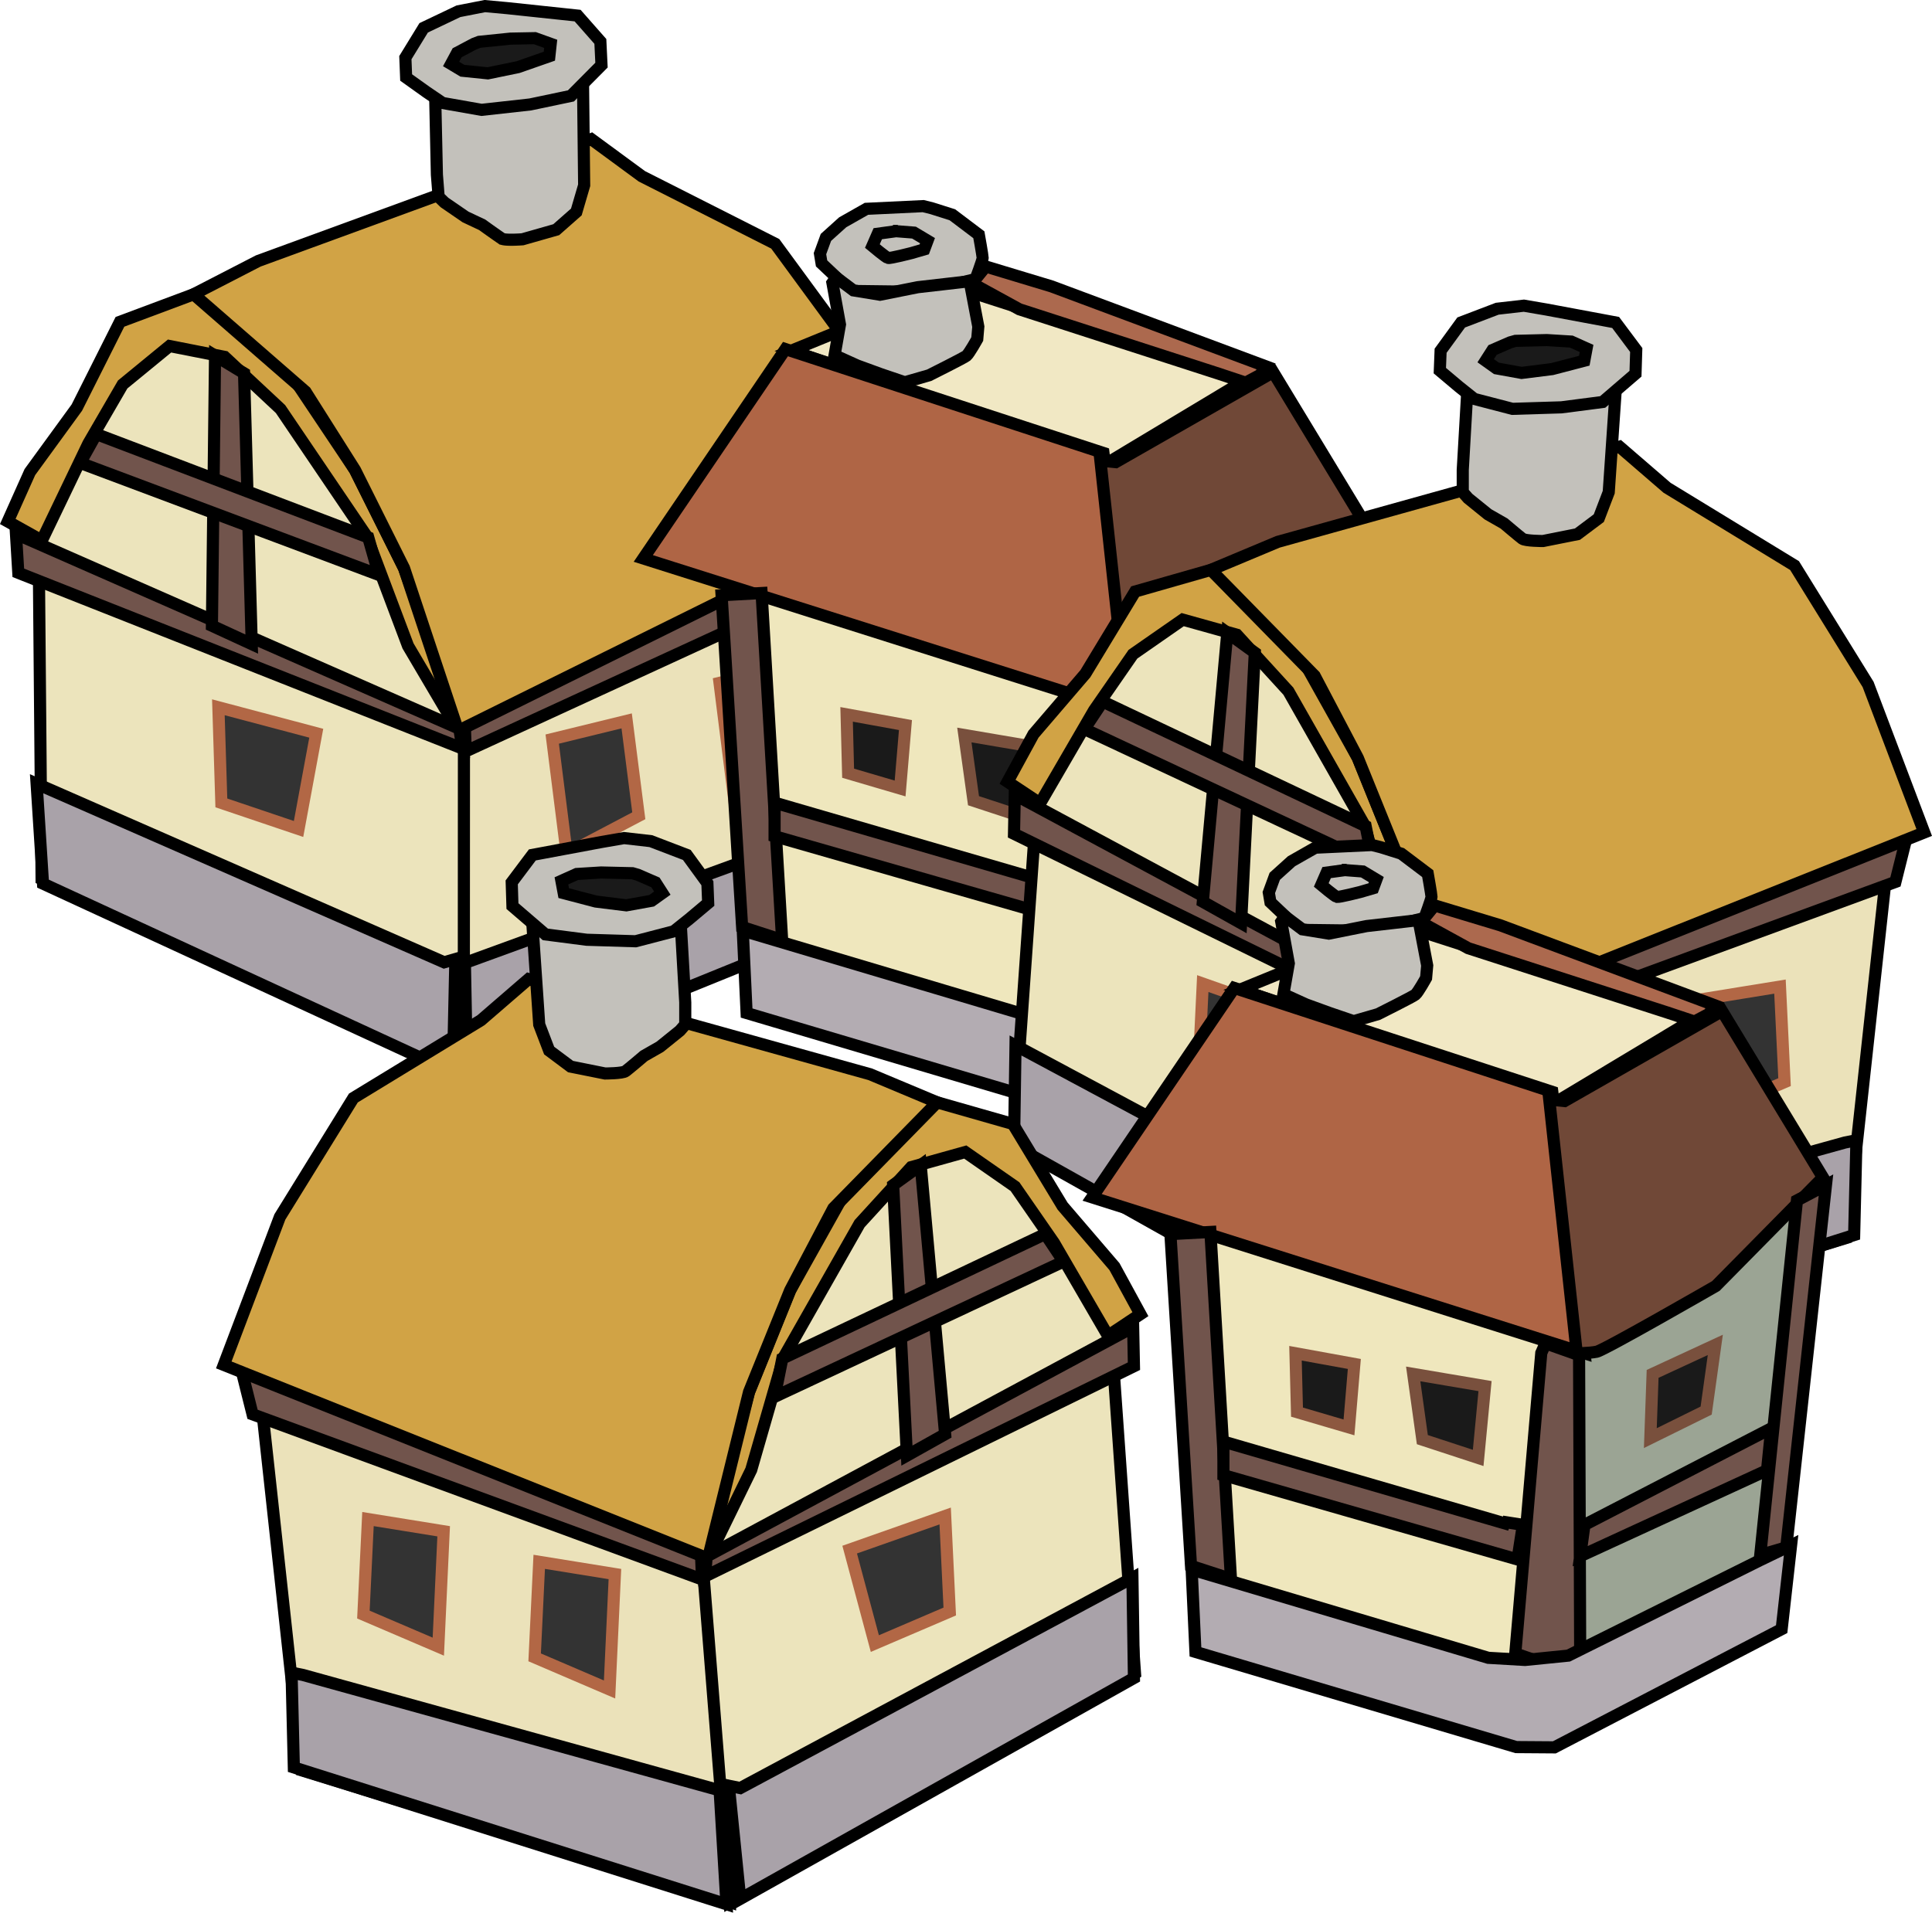 <svg xmlns="http://www.w3.org/2000/svg" width="159.562" height="158.002" viewBox="0 0 42.218 41.805"><g stroke-width=".265"><path d="M10.012 15.974l.123 7.526 9.098-3.613.245-8.266z" fill="#ebe2ba" stroke="#000"/><path d="M19.911 10.689l-.227 1.358-9.506 4.374-.03-.802 9.675-5.192z" fill="#71544c" stroke="#000"/><path d="M10.14 11.603L5.607 6.257 2.942 7.635l-2.11 2.78.077 8.8 9.226 4.285z" fill="#ece4bc" stroke="#000"/><path d="M4.231 6.432l-1.61.602-.942 1.875-1.026 1.409-.483 1.08.744.416 1.017-2.119.75-1.292 1.024-.84 1.204.237L6.13 8.941l1.885 2.783.901 2.393 1.095 1.857-.635-2.035-.547-1.52-1.07-2.144L5.983 7.62z" fill="#d1a345" stroke="#000"/><path d="M17.35 14.528l.265 2.073-1.576.83-.316-2.506z" fill="#333" stroke="#b26745"/><path d="M19.035 17.813l-8.876 3.234.047 2.493 9.189-3.728-.114-2.07z" fill="#a9a2a9" stroke="#000"/><path d="M13.694 15.756l.265 2.074-1.576.829-.316-2.505z" fill="#333" stroke="#b26745"/><path d="M9.706 21.033L.8 17.13l.14 2.184 8.957 4.132.054-2.484z" fill="#a9a2a9" stroke="#000"/><path d="M20.226 10.92l-1.479-3.128-1.806-2.463-2.914-1.475-1.107-.813-7.277 2.663-1.412.728L6.675 8.56l1.084 1.715 1.07 2.143 1.183 3.556z" fill="#d1a345" stroke="#000"/><path d="M12.738 1.589l.027 2.46-.171.584-.439.387-.737.21s-.383.03-.454-.015a20.86 20.86 0 01-.426-.301l-.365-.172-.46-.316-.128-.124-.038-.483-.038-1.74.763.108 1.249-.1.782-.28.36-.313z" fill="#c3c1bb" stroke="#000"/><path d="M11.084.178l1.538.163.497.564.025.518-.668.673-.89.187-1.063.118-.85-.15-.354-.24-.444-.317-.017-.434.4-.652.76-.362.577-.113z" fill="#c3c1bb" stroke="#000"/><path d="M10.472.914l.682-.07.535-.01.345.124-.029.27-.684.239-.66.136-.557-.057-.247-.148.132-.245.37-.196z" fill="#1a1a1a" stroke="#000"/><path d="M10.106 16.36L.4 12.52l-.051-.85 9.688 4.258z" fill="#71544c" stroke="#000"/><path d="M4.772 15.459l.065 2.09 1.687.57.387-2.093z" fill="#333" stroke="#b26745"/><path d="M5.333 8.158l.168 5.92-.87-.401.068-5.904z" fill="#71544c" stroke="#000"/><path d="M8.047 11.747l-5.943-2.26-.352.631 6.528 2.448z" fill="#71544c" stroke="#000"/><g><path d="M17.297 7.663l3.475-1.42 6.431 2.071-2.973 1.787z" fill="#f1e8c4" stroke="#000"/><path d="M16.329 12.607l.334 8.82 7.35 1.604.668-8.687-7.35-2.606z" fill="#efe7bd" stroke="#000"/><path d="M24.146 15.146l-.2 7.55 5.145-1.737.668-7.75-.468-1.738-3.942 2.74z" fill="#9ba494" stroke="#000"/><path d="M17.164 7.63l-3.107 4.576 10.757 3.408-.701-5.713z" fill="#af6545" stroke="#000"/><path d="M24.38 10.101l3.441-1.967 2.205 3.638-2.339 2.372s-2.438 1.403-2.605 1.436c-.167.034-.435.034-.435.034l-.601-5.546z" fill="#704837" stroke="#000"/><path d="M27.533 8.197l.134-.188-4.69-1.75-1.437-.434-.3.368 1.035.567 4.343 1.404.602.2z" fill="#ac694e" stroke="#000"/><path d="M20.174 4.505l-1.24.059-.52.295-.366.33-.13.355.035.213.638.602.968.012c.06 0 .745-.047.804-.047.059 0 .956-.225.956-.225s.154-.413.154-.46c0-.047-.083-.508-.083-.508l-.579-.437-.448-.142z" fill="#c3c1bb" stroke="#000"/><path d="M19.619 5.048l-.438.06-.118.27s.296.249.343.26c.047.013.508-.106.508-.106l.283-.082.071-.19-.295-.176-.46-.036z" fill="none" stroke="#000"/><path d="M18.19 6.182l.165.91-.118.673.496.224.52.19.52.176.53-.153s.757-.378.816-.425c.059-.048.236-.367.236-.367l.023-.271-.189-.992-1.133.13-.827.165-.58-.095-.377-.283z" fill="#c3c1bb" stroke="#000"/><path d="M23.87 15.608l-.566 6.567.685.236.732-.283-.023-6.473-.733-.26zM24.816 19.364l4.081-2.11-.092.917-4.084 1.878z" fill="#71544c" stroke="#000"/><path d="M24.461 22.222l4.184-2.082.685-.33-.206 1.833-4.966 2.584-.834-.006-7.009-2.079-.084-1.801 6.482 1.93.803.046z" fill="#b3acb2" stroke="#000"/><path d="M15.768 13.01l.449 7.252.874.283-.449-7.583z" fill="#71544c" stroke="#000"/><path d="M23.186 19.364l-6.26-1.82v.733l6.425 1.843.118-.756-.449-.071z" fill="#71544c" stroke="#000"/><path d="M18.5 15.614l.033 1.286 1.136.334.117-1.386z" fill="#1a1a1a" stroke="#8d5840"/><path d="M21.073 16.065l.2 1.436 1.22.401.15-1.57z" fill="#1a1a1a" stroke="#79503d"/><path d="M30.093 11.939l-.869 7.918-.568.167.802-7.751z" fill="#71544c" stroke="#000"/><path d="M27.675 15.43l-.2 1.437-1.22.601.05-1.403z" fill="#1a1a1a" stroke="#79503d"/></g><g><path d="M31.467 22.425l-.473 7.513 9.355-2.882.898-8.221z" fill="#ebe2ba" stroke="#000"/><path d="M41.753 17.94l-.334 1.336-9.823 3.608.034-.802 10.056-4.41z" fill="#71544c" stroke="#000"/><path d="M31.94 18.079l-4.095-5.689-2.766 1.163-2.324 2.605-.62 8.779 8.86 5z" fill="#ece4bc" stroke="#000"/><path d="M26.459 12.456l-1.654.473-1.087 1.795-1.134 1.323-.567 1.04.71.472 1.18-2.032.85-1.228 1.087-.756 1.182.33 1.128 1.235 1.66 2.923.708 2.457.945 1.937-.473-2.078-.425-1.56-.898-2.22-1.559-2.788z" fill="#d1a345" stroke="#000"/><path d="M38.896 21.564l.1 2.088-1.637.702-.116-2.522z" fill="#333" stroke="#b26745"/><path d="M40.316 24.972l-9.104 2.522-.15 2.49 9.455-2.99.05-2.072z" fill="#a9a2a9" stroke="#000"/><path d="M35.154 22.5l.1 2.088-1.636.702-.117-2.523z" fill="#333" stroke="#b26745"/><path d="M30.761 27.444l-8.57-4.593-.033 2.188 8.603 4.828.25-2.473z" fill="#a9a2a9" stroke="#000"/><path d="M42.048 18.196l-1.226-3.236-1.607-2.598-2.787-1.701-1.04-.898-7.465 2.08-1.464.613 2.268 2.315.944 1.796.898 2.22.898 3.638z" fill="#d1a345" stroke="#000"/><path d="M35.322 8.301l-.168 2.456-.217.568-.467.35-.752.15s-.384 0-.451-.05-.401-.333-.401-.333l-.35-.2-.435-.352-.117-.133v-.485l.1-1.737.752.167h1.253l.801-.217.385-.284z" fill="#c3c1bb" stroke="#000"/><path d="M33.785 6.764l1.52.284.45.602-.016.518-.718.618-.902.117-1.07.033-.834-.217-.335-.267-.417-.351.017-.435.45-.618.786-.3.584-.067z" fill="#c3c1bb" stroke="#000"/><path d="M33.117 7.45l.684-.017.535.033.334.15-.05.268-.702.183-.668.084-.551-.1-.234-.167.15-.234.385-.167z" fill="#1a1a1a" stroke="#000"/><path d="M31.53 22.817l-9.372-4.593.017-.852 9.321 5.011z" fill="#71544c" stroke="#000"/><path d="M26.283 21.498l-.1 2.088 1.637.701.551-2.054z" fill="#333" stroke="#b26745"/><path d="M27.42 14.265l-.3 5.913-.836-.468.535-5.88z" fill="#71544c" stroke="#000"/><path d="M29.842 18.057l-5.746-2.723-.4.601 6.314 2.957z" fill="#71544c" stroke="#000"/></g><g><path d="M27.106 21.627l3.474-1.42 6.432 2.072-2.974 1.787z" fill="#f1e8c4" stroke="#000"/><path d="M26.137 26.572l.334 8.82 7.35 1.603.668-8.686-7.35-2.606z" fill="#efe7bd" stroke="#000"/><path d="M33.955 29.11l-.2 7.551 5.144-1.737.668-7.751-.467-1.737-3.943 2.74z" fill="#9ba494" stroke="#000"/><path d="M26.972 21.594l-3.107 4.577 10.758 3.407-.702-5.713z" fill="#af6545" stroke="#000"/><path d="M34.188 24.066l3.442-1.967 2.205 3.637-2.34 2.372s-2.438 1.404-2.605 1.437c-.167.033-.434.033-.434.033l-.602-5.545z" fill="#704837" stroke="#000"/><path d="M37.341 22.162l.134-.188-4.69-1.75-1.436-.434-.3.367 1.035.568 4.343 1.403.601.2z" fill="#ac694e" stroke="#000"/><path d="M29.982 18.47l-1.24.058-.52.296-.366.33-.13.355.036.212.637.603.969.012c.059 0 .744-.048.803-.048.06 0 .957-.224.957-.224s.153-.413.153-.46c0-.048-.082-.509-.082-.509l-.579-.437-.449-.141z" fill="#c3c1bb" stroke="#000"/><path d="M29.427 19.013l-.437.059-.118.271s.295.249.342.26c.048.012.508-.106.508-.106l.284-.083.07-.189-.295-.177-.46-.035z" fill="none" stroke="#000"/><path d="M27.998 20.147l.165.91-.118.672.496.225.52.189.52.177.531-.154s.756-.378.815-.425c.06-.047.236-.366.236-.366l.024-.272-.189-.992-1.134.13-.827.165-.579-.094-.378-.283z" fill="#c3c1bb" stroke="#000"/><path d="M33.68 29.572l-.568 6.568.685.236.733-.283-.024-6.473-.732-.26zM34.624 33.329l4.082-2.11-.093.917-4.083 1.878z" fill="#71544c" stroke="#000"/><path d="M34.27 36.187l4.184-2.082.685-.331-.206 1.834-4.967 2.584-.833-.006-7.01-2.08-.083-1.8 6.482 1.929.803.047z" fill="#b3acb2" stroke="#000"/><path d="M25.576 26.974l.45 7.252.873.284-.449-7.583z" fill="#71544c" stroke="#000"/><path d="M32.994 33.329l-6.26-1.82v.733l6.426 1.843.118-.756-.45-.071z" fill="#71544c" stroke="#000"/><path d="M28.309 29.578l.033 1.287 1.136.334.117-1.387z" fill="#1a1a1a" stroke="#8d5840"/><path d="M30.881 30.03l.2 1.436 1.22.4.15-1.57z" fill="#1a1a1a" stroke="#79503d"/><path d="M39.901 25.903l-.868 7.918-.568.167.802-7.75z" fill="#71544c" stroke="#000"/><path d="M37.483 29.395l-.2 1.436-1.22.602.05-1.404z" fill="#1a1a1a" stroke="#79503d"/></g><g><path d="M15.47 34.063l.473 7.512-9.355-2.882-.897-8.221z" fill="#ebe2ba" stroke="#000"/><path d="M5.185 29.577l.334 1.336 9.822 3.608-.033-.802-10.056-4.41z" fill="#71544c" stroke="#000"/><path d="M14.998 29.716l4.094-5.688 2.767 1.163 2.324 2.604.619 8.779-8.859 5z" fill="#ece4bc" stroke="#000"/><path d="M20.479 24.094l1.654.472 1.086 1.795 1.134 1.323.567 1.04-.709.472-1.18-2.031-.851-1.229-1.087-.756-1.181.33-1.128 1.235-1.66 2.924-.708 2.457-.945 1.937.472-2.08.425-1.558.898-2.221 1.56-2.788z" fill="#d1a345" stroke="#000"/><path d="M8.041 33.202l-.1 2.088 1.637.701.117-2.522z" fill="#333" stroke="#b26745"/><path d="M6.622 36.61l9.103 2.522.15 2.489-9.454-2.99-.05-2.072z" fill="#a9a2a9" stroke="#000"/><path d="M11.783 34.137l-.1 2.088 1.637.702.117-2.523z" fill="#333" stroke="#b26745"/><path d="M16.176 39.082l8.57-4.594.033 2.188-8.603 4.828-.25-2.473z" fill="#a9a2a9" stroke="#000"/><path d="M4.89 29.833l1.226-3.235 1.606-2.599 2.788-1.7 1.04-.899 7.464 2.08 1.465.614-2.268 2.315-.945 1.795-.898 2.22-.897 3.639z" fill="#d1a345" stroke="#000"/><path d="M11.616 19.938l.167 2.456.217.568.468.35.752.151s.384 0 .45-.05c.068-.05.402-.334.402-.334l.35-.2.435-.351.117-.134v-.484l-.1-1.738-.752.167h-1.253l-.802-.217-.384-.284z" fill="#c3c1bb" stroke="#000"/><path d="M13.153 18.402l-1.52.284-.451.6.016.519.719.618.902.117 1.069.033.835-.217.334-.267.418-.351-.017-.434-.45-.618-.786-.301-.585-.067z" fill="#c3c1bb" stroke="#000"/><path d="M13.821 19.086l-.685-.016-.534.033-.334.15.05.268.701.184.668.083.552-.1.234-.167-.15-.234-.385-.167z" fill="#1a1a1a" stroke="#000"/><path d="M15.408 34.454l9.371-4.593-.017-.852-9.32 5.011z" fill="#71544c" stroke="#000"/><path d="M20.654 33.135l.1 2.088-1.637.701-.55-2.054z" fill="#333" stroke="#b26745"/><path d="M19.517 25.902l.301 5.913.835-.468-.534-5.88z" fill="#71544c" stroke="#000"/><path d="M17.095 29.694l5.746-2.723.401.601-6.314 2.957z" fill="#71544c" stroke="#000"/></g></g></svg>